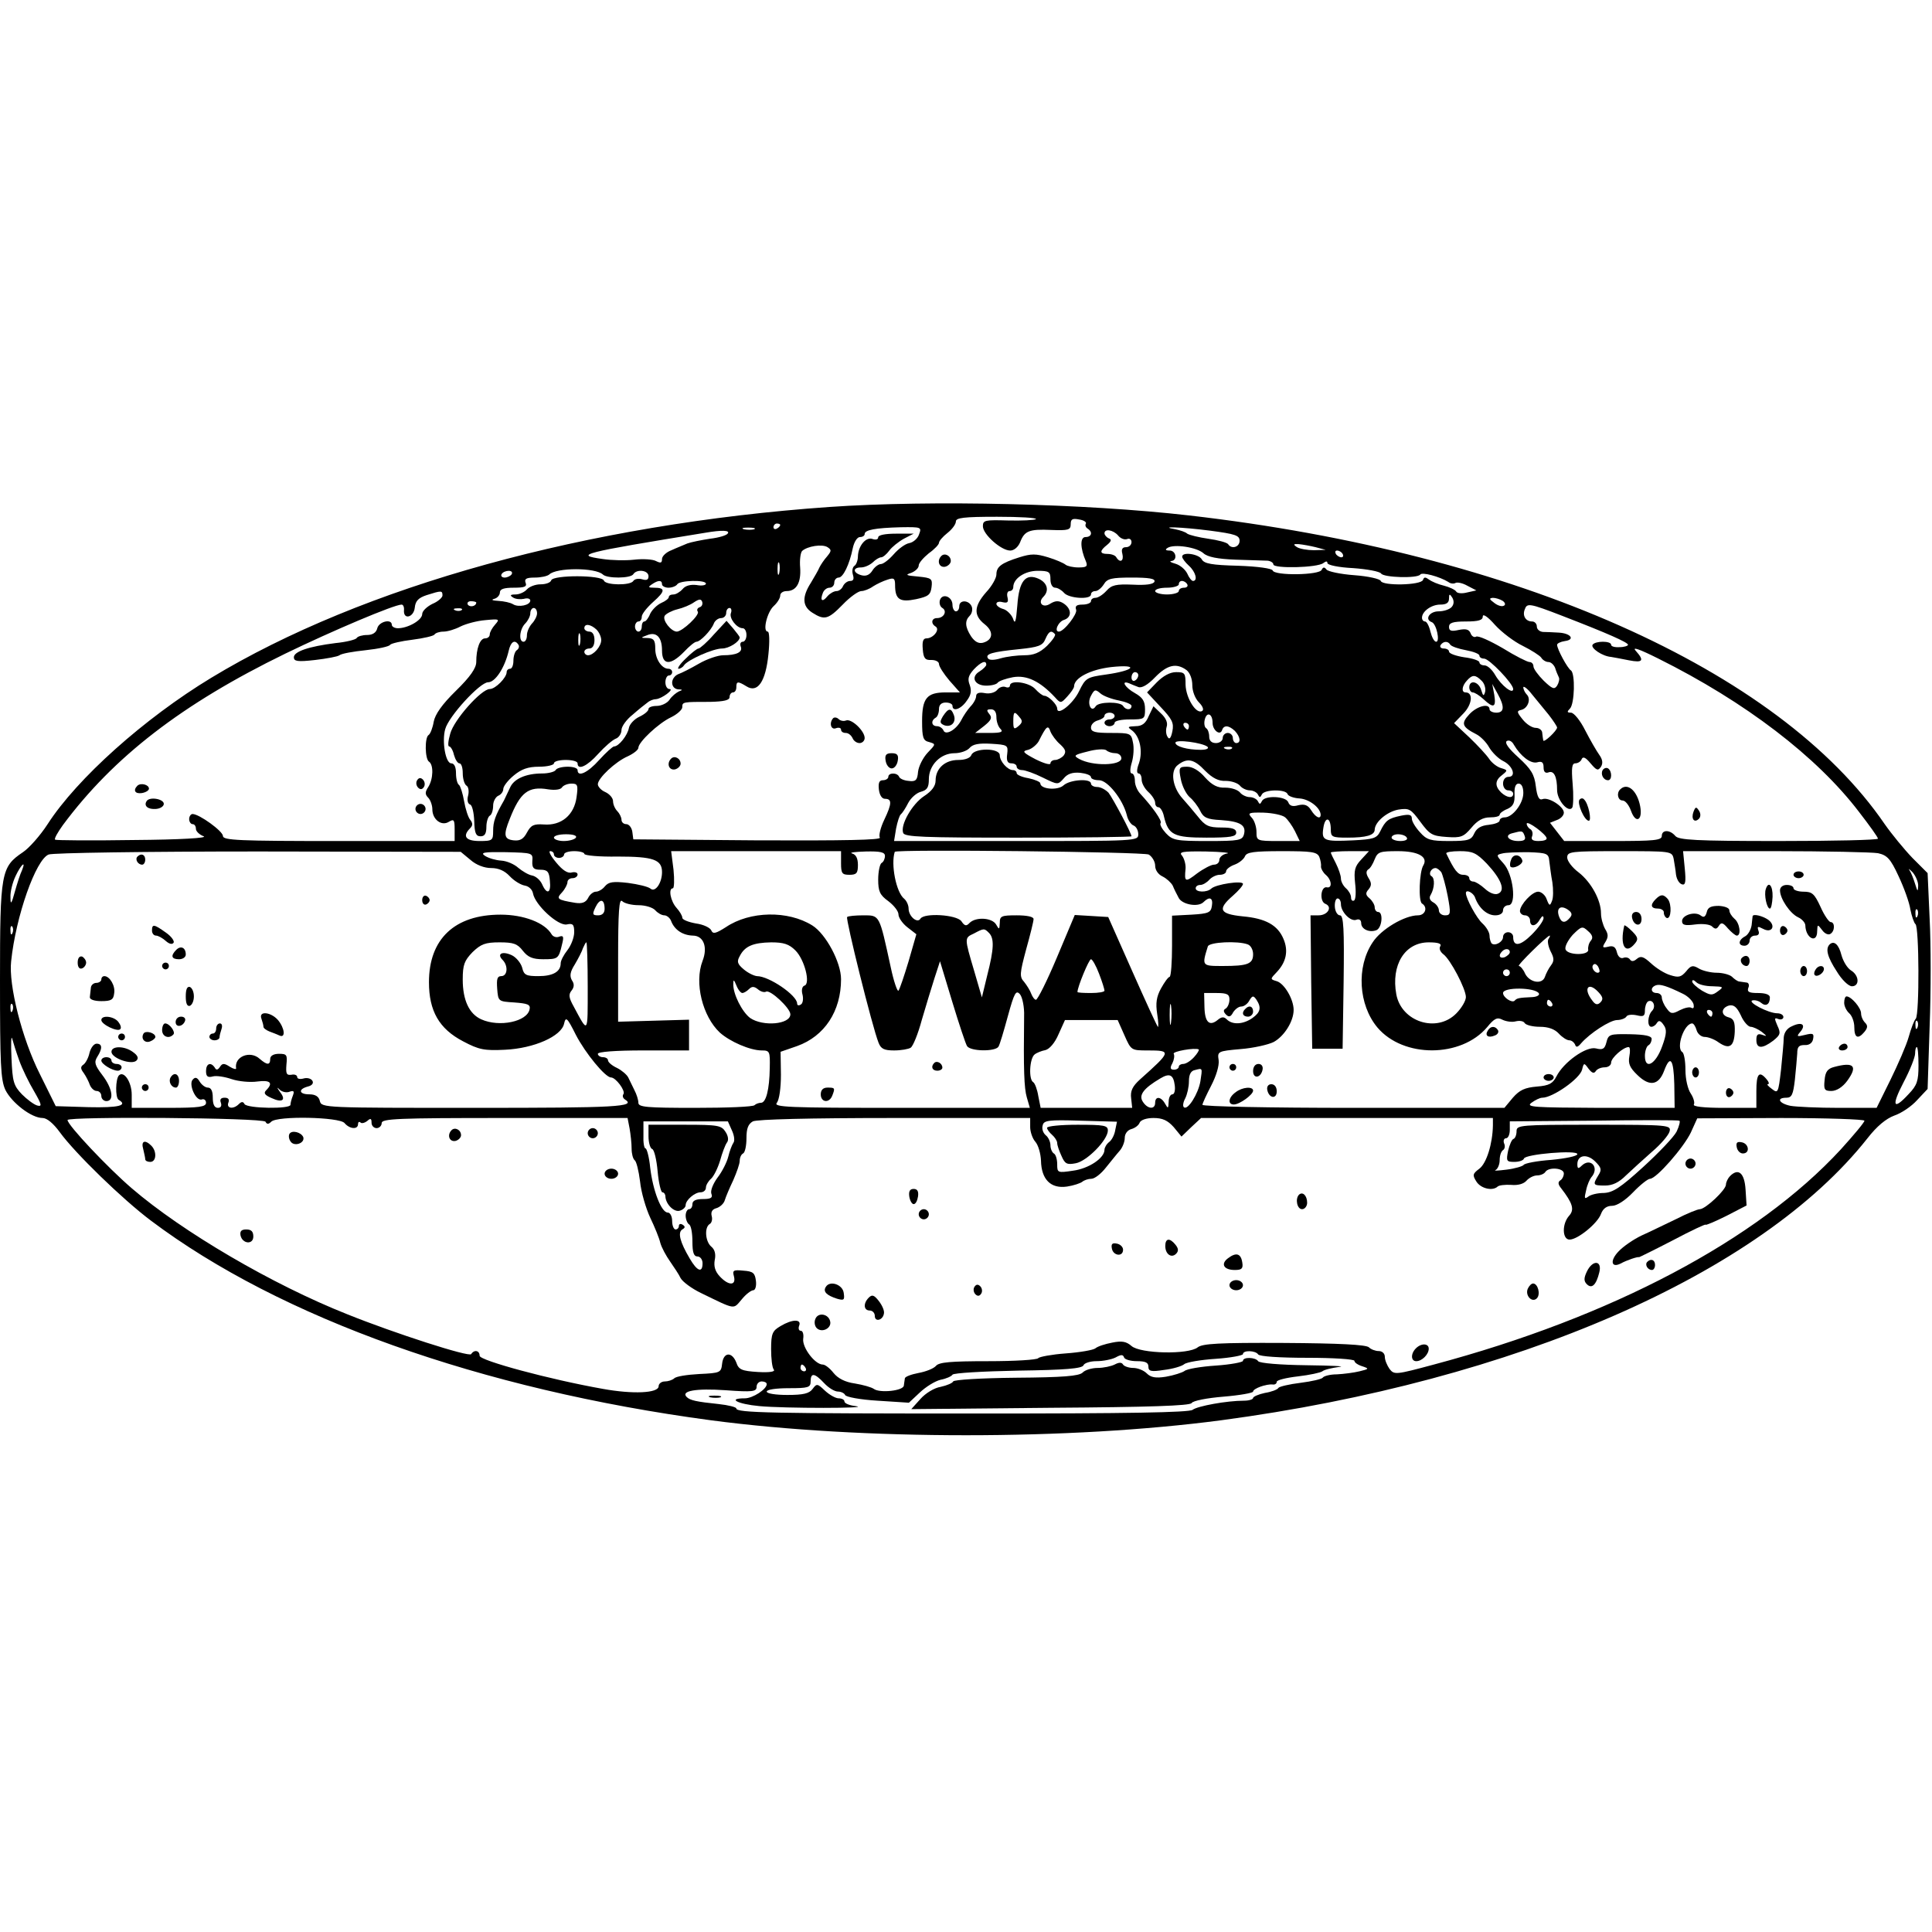 <?xml version="1.0" standalone="no"?>
<!DOCTYPE svg PUBLIC "-//W3C//DTD SVG 20010904//EN"
 "http://www.w3.org/TR/2001/REC-SVG-20010904/DTD/svg10.dtd">
<svg version="1.0" xmlns="http://www.w3.org/2000/svg"
 width="572pt" height="572pt" viewBox="0 0 572 572"
 preserveAspectRatio="xMidYMid meet">
<g transform="translate(0,572) scale(0.1,-0.1)"
fill="#000000" stroke="none">
<path d="M2455 4219 c-714 -50 -1381 -234 -1830 -506 -198 -120 -397 -298
-484 -433 -22 -34 -55 -71 -73 -83 -65 -44 -68 -59 -68 -380 0 -247 2 -294 16
-324 19 -38 77 -83 110 -83 13 0 32 -16 51 -42 45 -62 186 -199 270 -262 383
-288 977 -500 1658 -591 447 -59 1063 -59 1510 0 871 116 1597 433 1914 835
28 36 55 58 79 67 21 7 51 27 68 46 l31 33 6 185 c4 101 4 245 0 319 l-6 135
-45 45 c-24 25 -61 70 -82 100 -314 459 -1091 803 -2060 914 -305 35 -762 46
-1065 25z m612 -36 c-4 -3 -41 -5 -82 -4 -69 2 -75 1 -75 -17 0 -24 54 -72 81
-72 11 0 23 10 29 24 13 34 26 40 92 37 51 -2 58 0 58 17 0 15 5 18 25 14 14
-2 22 -8 20 -12 -3 -5 -1 -11 5 -15 16 -10 12 -25 -6 -25 -17 0 -16 -33 1 -72
6 -15 2 -18 -22 -18 -16 0 -33 4 -38 8 -6 5 -29 15 -52 22 -36 11 -50 11 -85
0 -54 -17 -68 -28 -68 -51 0 -10 -13 -34 -30 -52 -37 -42 -38 -69 -5 -95 28
-22 25 -47 -5 -55 -13 -3 -24 3 -35 19 -18 28 -19 46 -4 61 7 7 9 19 6 27 -8
20 -37 21 -37 1 0 -8 -4 -15 -10 -15 -5 0 -10 9 -10 19 0 24 -29 36 -37 15 -3
-9 0 -20 7 -24 15 -9 5 -30 -16 -30 -16 0 -19 -16 -4 -25 14 -9 -7 -35 -27
-35 -10 0 -13 -9 -11 -32 2 -27 7 -33 26 -32 12 0 22 -5 22 -12 0 -7 14 -29
31 -49 l31 -35 -42 0 c-56 0 -70 -17 -70 -85 0 -49 3 -58 21 -62 20 -6 20 -6
-5 -32 -13 -14 -26 -39 -28 -56 -2 -25 -7 -30 -28 -27 -14 1 -26 7 -28 12 -5
13 -32 13 -32 0 0 -5 -7 -10 -16 -10 -11 0 -14 -8 -12 -27 2 -17 9 -28 18 -28
21 0 21 -14 -2 -62 -11 -23 -17 -47 -13 -53 4 -7 -105 -9 -362 -8 l-368 3 -3
23 c-2 12 -10 22 -18 22 -8 0 -14 6 -14 13 0 7 -6 19 -12 25 -7 7 -13 20 -13
30 0 9 -10 21 -23 27 -12 5 -22 16 -22 23 0 18 52 67 89 83 17 8 31 19 31 25
0 17 60 73 96 90 19 9 34 23 34 30 0 16 1 16 83 16 41 1 57 5 57 14 0 8 5 14
10 14 6 0 10 7 10 15 0 18 4 19 30 3 33 -21 57 14 65 95 4 38 3 67 -2 67 -16
0 -2 58 18 76 10 9 19 23 19 31 0 7 8 13 19 13 29 0 43 25 40 69 -2 23 1 45 6
50 16 14 59 21 75 11 12 -8 12 -11 -1 -27 -9 -10 -19 -25 -23 -33 -3 -8 -15
-28 -25 -45 -27 -42 -26 -70 4 -89 36 -23 47 -20 90 24 21 22 46 40 55 40 8 0
24 6 35 14 11 7 30 16 43 20 18 6 22 4 22 -16 0 -43 14 -52 62 -42 37 8 43 13
46 36 3 25 0 27 -40 31 -36 3 -39 5 -20 11 12 5 22 14 22 22 0 7 14 23 30 36
17 12 30 26 30 31 0 5 11 18 25 29 14 11 25 26 25 34 0 11 23 14 122 14 67 0
118 -3 115 -7z m-757 -17 c0 -3 -4 -8 -10 -11 -5 -3 -10 -1 -10 4 0 6 5 11 10
11 6 0 10 -2 10 -4z m-77 -13 c-7 -2 -21 -2 -30 0 -10 3 -4 5 12 5 17 0 24 -2
18 -5z m488 -15 c-4 -13 -18 -24 -29 -26 -12 -2 -32 -17 -46 -33 -14 -16 -31
-29 -38 -29 -7 0 -19 -9 -25 -19 -8 -13 -19 -18 -33 -14 -25 7 -26 23 -1 23
11 0 26 7 35 15 8 8 19 15 25 15 5 0 16 9 24 20 7 10 27 26 43 35 l29 15 -52
0 c-32 0 -53 -4 -53 -11 0 -6 -7 -8 -16 -5 -20 8 -43 -20 -44 -51 0 -12 -5
-25 -10 -28 -6 -4 -8 -15 -5 -26 4 -13 2 -19 -8 -19 -8 0 -17 -7 -21 -15 -3
-8 -12 -15 -19 -15 -8 0 -20 -7 -27 -15 -15 -19 -23 -14 -14 9 3 9 12 16 20
16 8 0 14 7 14 15 0 8 6 15 13 15 13 0 32 38 42 88 4 18 13 32 21 32 8 0 14 4
14 9 0 12 31 18 107 20 61 1 62 0 54 -21z m861 11 c75 -10 88 -14 88 -30 0
-19 -24 -26 -34 -10 -4 5 -30 12 -59 16 -28 4 -56 11 -62 15 -5 5 -21 10 -35
13 -53 9 16 7 102 -4z m-1427 -8 c-3 -6 -27 -13 -53 -16 -26 -4 -56 -10 -67
-14 -11 -5 -32 -13 -47 -20 -16 -6 -28 -18 -28 -26 0 -12 -4 -13 -18 -6 -9 5
-38 7 -64 4 -26 -3 -68 -2 -94 2 -86 12 -63 18 306 78 47 8 71 7 65 -2z m1155
-6 c7 -9 19 -14 27 -11 7 3 13 -1 13 -9 0 -8 -7 -15 -16 -15 -11 0 -15 -6 -11
-20 5 -21 -7 -28 -18 -10 -3 6 -15 10 -26 10 -24 0 -24 9 -1 27 12 10 14 16 5
19 -7 3 -13 10 -13 15 0 15 26 10 40 -6z m253 -53 c12 -11 42 -17 95 -19 42
-1 85 -3 95 -3 9 -1 17 -6 17 -11 0 -13 131 -10 148 4 8 6 12 6 12 0 0 -6 34
-13 76 -15 42 -3 79 -10 83 -16 7 -12 108 -15 116 -3 5 8 57 -6 83 -22 6 -5
16 -6 21 -3 5 3 21 0 35 -8 l27 -14 -27 -6 c-15 -4 -30 -3 -33 3 -3 5 -20 13
-36 17 -17 4 -36 12 -44 18 -11 8 -15 8 -18 -1 -6 -16 -120 -18 -125 -3 -2 6
-37 14 -78 17 -41 3 -79 11 -83 17 -6 8 -10 7 -14 -1 -6 -16 -140 -18 -145 -2
-2 6 -44 12 -102 14 -78 2 -101 6 -108 19 -9 16 -58 23 -58 8 0 -5 9 -17 20
-27 20 -18 27 -45 12 -45 -4 0 -12 10 -17 22 -6 12 -21 25 -35 29 -14 4 -19 7
-12 8 19 2 14 31 -5 31 -13 0 -14 3 -6 8 19 12 86 2 106 -16z m332 18 l30 -8
-35 -1 c-19 0 -42 4 -50 9 -12 8 -11 10 5 9 11 -1 34 -5 50 -9z m80 -20 c3 -5
2 -10 -4 -10 -5 0 -13 5 -16 10 -3 6 -2 10 4 10 5 0 13 -4 16 -10z m-1668 -57
c-3 -10 -5 -4 -5 12 0 17 2 24 5 18 2 -7 2 -21 0 -30z m-522 -4 c12 -12 82
-12 90 1 10 16 45 12 45 -6 0 -11 -6 -13 -19 -9 -11 3 -22 1 -26 -5 -8 -14
-82 -13 -87 1 -6 17 -150 17 -156 1 -2 -7 -16 -12 -32 -12 -15 0 -33 -7 -40
-15 -7 -8 -22 -15 -34 -15 -16 0 -17 -3 -7 -9 7 -5 22 -6 32 -4 10 3 19 1 19
-5 0 -14 -35 -21 -51 -11 -8 5 -27 9 -44 10 -17 1 -22 3 -12 6 9 2 17 11 17
19 0 10 12 14 41 14 32 0 40 3 35 15 -4 11 2 15 27 15 18 0 37 4 43 9 21 21
137 21 159 0z m-270 1 c-3 -5 -13 -10 -21 -10 -8 0 -12 5 -9 10 3 6 13 10 21
10 8 0 12 -4 9 -10z m1595 -15 c0 -15 6 -25 14 -25 7 0 19 -7 26 -15 14 -17
80 -21 80 -5 0 6 6 10 13 10 7 0 18 9 25 20 10 17 23 20 83 20 50 0 70 -3 67
-12 -3 -8 -25 -11 -64 -9 -50 2 -63 -1 -78 -18 -11 -12 -25 -21 -33 -21 -7 0
-13 -4 -13 -10 0 -5 -11 -10 -25 -10 -17 0 -23 -4 -19 -15 5 -12 -36 -65 -51
-65 -15 0 -2 30 16 35 23 8 22 33 -3 49 -13 8 -23 8 -38 -1 -22 -15 -39 2 -21
20 18 18 12 41 -13 53 -39 18 -59 -5 -64 -78 -4 -50 -7 -58 -13 -39 -5 12 -18
25 -29 28 -11 3 -20 10 -20 15 0 6 8 8 19 5 14 -3 17 0 14 14 -3 11 0 19 6 19
6 0 11 5 11 12 0 25 34 48 72 48 34 0 38 -3 38 -25z m-1150 -15 c0 -5 9 -10
19 -10 11 0 23 5 26 10 7 12 85 14 85 2 0 -5 -13 -7 -28 -4 -18 2 -33 -2 -41
-12 -8 -9 -20 -16 -27 -16 -8 0 -14 -3 -14 -8 0 -4 -10 -12 -22 -17 -13 -6
-27 -20 -33 -32 -5 -13 -13 -23 -17 -23 -5 0 -8 -7 -8 -15 0 -8 -4 -15 -10
-15 -5 0 -10 7 -10 15 0 8 5 15 10 15 6 0 10 6 10 14 0 8 15 27 34 44 36 32
37 42 2 42 -17 0 -18 2 -6 10 19 13 30 13 30 0z m1555 0 c3 -5 -1 -10 -9 -10
-9 0 -16 -4 -16 -10 0 -5 -16 -10 -35 -10 -19 0 -35 5 -35 10 0 6 16 10 35 10
19 0 35 5 35 10 0 6 4 10 9 10 6 0 13 -4 16 -10z m-2205 -33 c0 -6 -13 -18
-30 -25 -16 -8 -30 -21 -30 -30 0 -18 -42 -42 -72 -42 -10 0 -18 5 -18 10 0
19 -38 10 -43 -10 -3 -13 -14 -20 -30 -20 -14 0 -28 -4 -31 -9 -3 -5 -32 -12
-63 -15 -79 -10 -123 -25 -123 -42 0 -12 11 -14 63 -8 34 4 67 10 72 14 6 5
40 11 78 15 37 4 70 11 72 16 3 4 33 11 66 15 32 4 62 11 65 15 3 5 15 9 27 9
12 0 35 7 50 15 16 8 49 17 74 19 42 4 43 3 29 -13 -9 -10 -16 -23 -16 -29 0
-7 -6 -12 -14 -12 -15 0 -26 -30 -26 -70 0 -18 -18 -44 -60 -85 -41 -40 -62
-70 -66 -92 -3 -18 -10 -36 -15 -39 -12 -7 -11 -71 1 -79 14 -9 13 -51 -2 -75
-10 -15 -10 -22 0 -32 6 -6 12 -22 12 -34 0 -30 27 -51 49 -37 15 9 17 6 17
-23 l0 -34 -343 0 c-297 0 -343 2 -343 15 0 14 -70 65 -90 65 -5 0 -10 -7 -10
-15 0 -8 5 -15 10 -15 6 0 10 -6 10 -14 0 -7 10 -17 23 -22 13 -5 -69 -10
-207 -11 -126 -2 -231 -1 -233 1 -3 3 8 22 23 43 150 202 353 359 659 508 138
67 322 145 344 145 5 0 8 -8 7 -17 -2 -29 29 -21 32 8 2 20 11 29 35 37 44 14
47 14 47 -1z m2988 -34 c-6 -7 -23 -13 -39 -13 -27 0 -42 -24 -20 -32 14 -5
25 -58 13 -58 -6 0 -13 14 -17 30 -4 17 -11 30 -16 30 -5 0 -9 5 -9 11 0 19
28 39 54 39 18 0 26 5 26 18 0 14 2 15 10 2 5 -9 5 -19 -2 -27z m-2227 -1 c-6
-2 -9 -8 -5 -13 6 -10 -45 -58 -62 -59 -17 0 -44 34 -36 47 4 6 21 15 37 19
17 4 39 13 50 21 15 10 21 10 24 1 2 -7 -1 -14 -8 -16z m2378 19 c7 -5 9 -11
4 -14 -6 -4 -19 0 -29 8 -15 11 -16 14 -4 15 8 0 21 -4 29 -9z m-3039 -5 c0
-11 -19 -15 -25 -6 -3 5 1 10 9 10 9 0 16 -2 16 -4z m3217 -40 c132 -51 193
-78 193 -85 0 -3 -11 -7 -25 -7 -14 -1 -25 2 -25 7 0 12 -47 12 -55 0 -6 -10
29 -34 55 -36 8 -1 32 -6 53 -10 41 -8 46 -1 20 28 -12 13 9 6 67 -23 257
-128 469 -290 594 -454 31 -40 56 -75 56 -79 0 -4 -132 -7 -294 -7 -247 0
-296 3 -306 15 -16 19 -40 19 -40 0 0 -13 -23 -15 -144 -15 l-145 0 -21 27
-21 27 20 8 c12 4 21 14 21 22 0 18 -45 47 -63 40 -10 -4 -16 6 -20 38 -4 35
-14 51 -51 85 -30 27 -42 44 -35 49 7 4 16 -1 21 -11 20 -34 50 -57 69 -52 14
4 19 0 19 -15 0 -13 5 -18 14 -15 17 7 26 -13 26 -52 0 -31 34 -69 45 -52 3 6
4 38 1 71 -4 47 -2 60 8 60 8 0 17 6 19 13 4 8 12 4 26 -13 18 -21 22 -23 31
-10 6 10 5 21 -5 35 -8 11 -27 44 -42 73 -14 28 -33 52 -42 52 -12 0 -12 3 -3
12 14 14 16 104 3 113 -10 6 -41 63 -41 76 0 4 10 9 23 11 31 4 18 23 -18 25
-16 1 -38 2 -47 2 -10 1 -18 8 -18 16 0 8 -6 15 -14 15 -19 0 -29 17 -22 35 7
20 12 20 113 -19z m-3260 18 c-3 -3 -12 -4 -19 -1 -8 3 -5 6 6 6 11 1 17 -2
13 -5z m223 -10 c0 -8 -7 -22 -15 -30 -8 -9 -15 -24 -15 -35 0 -10 -4 -19 -10
-19 -15 0 -12 37 5 54 8 8 15 22 15 30 0 9 5 16 10 16 6 0 10 -7 10 -16z m574
1 c-6 -15 17 -45 35 -45 6 0 11 -9 11 -20 0 -11 -5 -20 -11 -20 -6 0 -9 -6 -6
-14 7 -17 -13 -26 -52 -26 -15 0 -48 -11 -72 -25 -24 -14 -52 -28 -61 -31 -10
-4 -18 -15 -18 -25 0 -11 7 -19 18 -20 13 0 14 -2 2 -6 -8 -4 -21 -14 -28 -25
-7 -10 -24 -18 -38 -18 -13 0 -24 -4 -24 -9 0 -6 -12 -16 -27 -23 -15 -7 -29
-22 -31 -33 -4 -22 -30 -55 -44 -55 -4 0 -24 -18 -44 -40 -34 -38 -64 -52 -64
-30 0 6 -13 10 -29 10 -17 0 -33 -4 -36 -10 -3 -5 -21 -10 -40 -10 -48 0 -84
-16 -95 -42 -6 -13 -14 -30 -18 -38 -26 -45 -32 -63 -32 -90 0 -28 -2 -30 -40
-30 -41 0 -52 14 -28 38 8 8 8 15 0 25 -6 7 -14 32 -18 55 -4 23 -11 45 -15
48 -5 3 -9 18 -9 35 0 18 -5 29 -14 29 -17 0 -28 65 -18 101 10 38 103 139
127 139 21 0 49 42 61 93 6 27 18 35 29 18 3 -5 1 -12 -5 -16 -5 -3 -10 -17
-10 -31 0 -13 -4 -24 -10 -24 -5 0 -10 -4 -10 -10 0 -16 -33 -50 -50 -50 -25
0 -106 -91 -117 -132 -6 -21 -8 -38 -3 -38 4 0 11 -11 14 -25 4 -14 11 -25 16
-25 6 0 10 -13 10 -29 0 -17 5 -33 11 -37 6 -3 8 -17 5 -29 -4 -14 -1 -25 6
-27 6 -2 11 -24 12 -49 1 -36 5 -45 19 -45 12 0 17 8 17 28 0 15 5 30 10 33 6
3 10 17 10 30 0 12 7 25 15 29 8 3 15 12 15 20 0 8 14 26 31 40 23 19 42 26
75 26 24 0 44 5 44 10 0 6 16 10 35 10 19 0 35 -4 35 -10 0 -22 29 -8 61 28
19 21 42 41 52 45 9 3 17 15 17 26 0 10 15 31 33 45 17 15 37 31 44 36 7 6 18
10 25 10 17 1 56 30 40 30 -7 0 -12 9 -12 20 0 11 5 20 10 20 6 0 10 5 10 10
0 6 -5 10 -11 10 -20 0 -39 29 -39 59 0 25 -4 31 -22 32 -22 0 -22 1 -3 8 28
12 45 -5 45 -45 0 -44 25 -45 65 -4 16 17 32 30 37 30 11 0 43 33 51 53 3 9
13 17 22 17 8 0 15 7 15 15 0 8 4 15 10 15 5 0 7 -7 4 -15z m2344 -97 c26 -13
51 -29 55 -35 4 -7 14 -13 21 -13 8 0 16 -8 20 -17 3 -10 8 -22 11 -28 3 -5 0
-17 -5 -25 -8 -12 -14 -10 -40 15 -16 16 -30 35 -30 42 0 7 -5 13 -12 13 -6 0
-42 18 -79 41 -38 22 -73 38 -79 34 -5 -3 -13 1 -16 10 -5 12 -14 14 -35 10
-22 -5 -29 -3 -29 9 0 12 11 16 50 16 38 0 50 4 50 15 0 9 15 -1 36 -25 20
-22 57 -50 82 -62z m-2742 48 c8 -8 14 -22 14 -31 0 -19 -23 -45 -39 -45 -6 0
-11 5 -11 10 0 6 7 10 15 10 9 0 15 9 15 25 0 16 -6 25 -15 25 -8 0 -15 5 -15
10 0 15 19 12 36 -4z m-49 -43 c-3 -10 -5 -4 -5 12 0 17 2 24 5 18 2 -7 2 -21
0 -30z m1406 30 c4 -3 -7 -19 -23 -35 -22 -21 -40 -28 -67 -28 -21 0 -53 -4
-70 -9 -20 -6 -35 -6 -38 0 -9 13 13 19 92 27 57 6 70 10 78 30 10 23 17 27
28 15z m1171 -32 c4 -5 24 -12 46 -16 22 -4 40 -11 40 -16 0 -5 6 -9 14 -9 15
0 86 -74 86 -90 0 -17 -35 10 -53 41 -9 16 -23 29 -32 29 -8 0 -15 4 -15 9 0
5 -20 12 -45 15 -25 4 -45 11 -45 17 0 5 -7 9 -16 9 -8 0 -12 5 -9 10 8 12 22
13 29 1z m-1374 -59 c0 -4 -9 -13 -20 -20 -27 -16 -15 -42 20 -42 16 0 31 4
34 9 4 5 24 12 45 16 41 7 80 -12 124 -59 17 -19 18 -19 37 2 11 12 20 25 20
30 0 25 49 50 110 57 84 9 70 -10 -15 -22 -57 -8 -61 -10 -80 -49 -18 -38 -65
-75 -65 -52 0 12 -26 38 -38 38 -5 0 -17 9 -27 20 -18 20 -75 28 -75 10 0 -5
-6 -7 -13 -4 -8 3 -19 -1 -25 -9 -7 -8 -23 -12 -37 -9 -16 3 -25 0 -25 -9 0
-7 -7 -21 -17 -31 -9 -10 -21 -28 -27 -40 -15 -29 -47 -47 -53 -30 -3 6 -11
12 -19 12 -16 0 -19 16 -4 25 6 3 10 15 10 26 0 12 7 19 20 19 11 0 20 -4 20
-10 0 -18 25 -10 42 15 13 17 15 30 9 47 -7 18 -4 28 12 46 21 22 37 29 37 14z
m593 -16 c10 -8 17 -26 17 -45 0 -17 8 -39 20 -51 11 -11 15 -22 9 -25 -17
-11 -48 38 -49 78 0 34 -2 37 -28 37 -18 0 -38 -11 -57 -30 l-29 -30 40 -43
c34 -36 40 -47 35 -72 -4 -20 -9 -26 -14 -17 -5 7 -6 20 -3 30 4 12 -2 26 -17
40 l-22 21 -14 -29 c-9 -22 -20 -30 -39 -30 -24 -1 -25 -2 -10 -13 23 -18 32
-61 20 -97 -7 -18 -7 -30 -1 -30 5 0 9 -8 9 -18 0 -11 9 -27 20 -37 11 -10 20
-24 20 -32 0 -7 4 -13 10 -13 5 0 13 -12 16 -27 13 -55 29 -63 126 -63 72 0
88 3 88 15 0 11 -12 15 -44 15 -38 0 -48 5 -70 33 -14 17 -34 41 -45 53 -30
33 -37 82 -14 99 28 22 48 18 81 -17 22 -22 40 -31 61 -30 16 0 35 -6 42 -14
6 -8 20 -14 29 -14 10 0 21 -6 24 -12 5 -10 7 -10 12 0 7 15 71 16 76 1 2 -6
18 -12 36 -13 28 -2 61 -27 62 -48 0 -15 -15 -8 -28 13 -10 16 -20 19 -38 15
-17 -5 -26 -2 -30 9 -7 18 -70 21 -78 3 -5 -10 -7 -10 -12 0 -3 6 -14 12 -24
12 -9 0 -23 6 -29 14 -7 8 -26 14 -43 14 -23 -1 -39 7 -60 30 -17 20 -37 32
-53 32 -24 0 -26 -2 -19 -37 4 -21 16 -44 26 -53 10 -8 24 -26 31 -40 10 -21
21 -26 62 -28 57 -4 75 -15 68 -42 -5 -18 -14 -20 -107 -20 -94 0 -104 2 -124
23 -12 13 -19 26 -16 30 6 6 -24 48 -61 88 -8 9 -15 25 -15 37 0 12 -4 22 -9
22 -6 0 -6 13 0 33 5 17 7 44 3 60 -5 26 -8 27 -65 27 -47 0 -59 3 -59 16 0 9
9 18 20 21 11 3 20 9 20 14 0 5 7 9 15 9 8 0 15 -4 15 -10 0 -5 -7 -10 -15
-10 -8 0 -15 -4 -15 -10 0 -5 7 -10 15 -10 8 0 15 5 15 10 0 6 20 10 45 10 43
0 45 1 45 30 0 24 -7 35 -30 48 -29 16 -43 39 -17 29 6 -3 19 -8 27 -11 10 -4
28 6 50 29 36 37 63 43 93 21z m-143 -15 c0 -6 -4 -13 -10 -16 -5 -3 -10 1
-10 9 0 9 5 16 10 16 6 0 10 -4 10 -9z m1016 -16 c9 -8 13 -23 11 -33 -4 -14
-6 -14 -12 6 -8 25 -35 30 -35 7 0 -8 5 -15 10 -15 6 0 20 -9 32 -20 30 -28
38 -25 32 13 l-6 32 16 -29 c21 -38 20 -56 -4 -56 -11 0 -20 5 -20 10 0 19
-37 10 -60 -15 -25 -27 -22 -37 21 -59 12 -6 30 -24 38 -39 9 -15 27 -33 41
-40 29 -14 40 -47 16 -47 -9 0 -16 -8 -16 -20 0 -11 7 -20 15 -20 8 0 15 -4
15 -10 0 -15 -19 -12 -36 4 -19 19 -18 36 4 52 16 13 16 14 -4 20 -11 3 -27
15 -35 27 -8 12 -34 40 -59 64 l-45 42 28 29 c26 27 29 62 6 62 -13 0 -11 19
4 35 16 18 25 18 43 0z m199 -101 c14 -18 25 -35 25 -38 0 -9 -40 -47 -41 -38
-1 4 -2 14 -3 22 0 8 -9 15 -19 15 -11 0 -28 11 -39 25 -17 21 -18 25 -5 28
20 4 31 32 17 46 -5 5 -10 15 -10 21 0 5 12 -3 25 -20 13 -16 36 -44 50 -61z
m-1272 42 c20 -4 37 -11 37 -16 0 -13 -17 -13 -25 0 -8 13 -72 13 -81 -1 -13
-21 -27 8 -14 31 10 19 13 20 28 7 9 -8 34 -17 55 -21z m-363 -49 c0 -13 5
-28 12 -35 9 -9 2 -12 -31 -12 l-44 0 27 21 c21 17 24 24 15 35 -9 11 -8 14 5
14 10 0 16 -8 16 -23z m69 -1 c9 -10 8 -16 -4 -26 -13 -11 -15 -8 -15 14 0 30
3 32 19 12z m571 -16 c0 -22 22 -39 28 -22 5 16 20 15 38 -2 16 -17 19 -36 4
-36 -5 0 -10 7 -10 15 0 8 -7 15 -15 15 -8 0 -15 -7 -15 -15 0 -8 -9 -15 -20
-15 -13 0 -20 7 -20 19 0 11 -4 22 -9 25 -5 3 -7 15 -4 26 6 24 23 17 23 -10z
m-70 -10 c0 -5 -2 -10 -4 -10 -3 0 -8 5 -11 10 -3 6 -1 10 4 10 6 0 11 -4 11
-10z m-381 -54 c16 -15 18 -22 10 -33 -6 -7 -18 -13 -25 -13 -8 0 -14 -5 -14
-10 0 -6 -20 0 -44 12 -38 20 -41 24 -22 28 11 3 25 15 31 25 23 46 28 50 35
29 4 -10 17 -28 29 -38z m436 -7 c5 -5 -3 -9 -20 -9 -40 0 -75 10 -75 21 0 11
81 0 95 -12z m-593 -21 c-3 -20 1 -28 12 -28 9 0 16 -4 16 -10 0 -5 7 -10 16
-10 9 0 37 -10 61 -22 45 -22 45 -22 62 -3 11 14 26 19 49 17 17 -2 32 -7 32
-13 0 -5 11 -9 24 -9 25 0 70 -56 82 -103 3 -14 12 -28 20 -31 8 -3 14 -15 14
-26 0 -20 -5 -20 -361 -20 l-362 0 6 37 c4 20 10 39 14 42 4 3 14 18 22 34 8
15 25 30 38 33 18 5 23 13 23 37 0 42 35 77 76 77 17 0 37 7 44 15 10 12 28
15 64 13 49 -3 51 -4 48 -30z m320 2 c10 0 18 -7 18 -15 0 -22 -85 -24 -125
-2 -18 10 -15 12 25 22 25 7 49 8 55 4 5 -5 17 -9 27 -9z m345 14 c-3 -3 -12
-4 -19 -1 -8 3 -5 6 6 6 11 1 17 -2 13 -5z m-1940 -144 c-7 -53 -45 -85 -97
-81 -30 2 -38 -2 -50 -24 -10 -19 -20 -25 -39 -23 -29 3 -31 16 -12 63 31 79
55 98 114 88 20 -3 37 -1 41 6 4 6 17 11 28 11 18 0 20 -4 15 -40z m2803 12
c0 -31 -32 -72 -55 -72 -8 0 -15 -4 -15 -9 0 -6 -15 -11 -32 -13 -23 -2 -36
-10 -43 -25 -9 -20 -17 -23 -74 -23 -55 0 -67 3 -87 26 -13 14 -24 32 -24 40
0 12 -7 14 -32 9 -38 -8 -46 -14 -62 -47 -10 -20 -20 -23 -80 -26 -87 -4 -94
-1 -88 37 5 35 22 32 22 -5 0 -22 4 -24 49 -24 56 0 81 7 81 24 1 23 37 53 70
59 32 5 37 2 65 -36 28 -38 35 -42 78 -45 42 -3 50 0 73 27 18 22 35 31 55 31
16 0 29 3 29 8 0 4 10 12 23 17 17 8 22 18 21 43 -1 21 3 32 12 32 9 0 14 -11
14 -28z m-705 -72 c8 -7 21 -25 29 -41 l14 -29 -64 0 c-63 0 -64 1 -64 27 0
14 -6 34 -14 42 -13 14 -10 16 35 15 27 -1 56 -7 64 -14z m774 -62 c1 -5 -10
-8 -24 -8 -17 0 -23 4 -19 14 3 8 1 17 -5 21 -6 3 -11 11 -11 16 0 12 59 -32
59 -43z m-65 7 c4 -11 -1 -15 -19 -15 -29 0 -42 17 -18 23 30 8 31 8 37 -8z
m-2809 -5 c-3 -5 -19 -10 -36 -10 -16 0 -29 5 -29 10 0 6 16 10 36 10 21 0 33
-4 29 -10z m2460 0 c4 -6 -5 -10 -19 -10 -14 0 -26 5 -26 10 0 6 9 10 19 10
11 0 23 -4 26 -10z m-2772 -66 c17 -15 41 -24 61 -24 22 0 40 -8 55 -24 13
-14 33 -26 45 -28 12 -2 22 -12 24 -23 6 -34 74 -97 100 -92 18 4 22 0 22 -23
0 -15 -9 -39 -20 -53 -11 -14 -20 -31 -20 -39 0 -25 -23 -38 -66 -38 -36 0
-43 3 -48 25 -4 14 -18 31 -31 37 -28 13 -45 4 -27 -14 17 -17 15 -48 -4 -48
-12 0 -14 -9 -12 -37 3 -38 3 -38 51 -41 39 -3 48 -6 45 -20 -7 -37 -90 -54
-143 -30 -36 16 -55 57 -55 118 0 44 5 56 29 81 25 24 38 29 80 29 41 0 53 -4
69 -25 15 -19 29 -25 60 -25 44 0 46 1 56 44 6 23 4 27 -8 23 -9 -4 -19 0 -23
7 -20 34 -82 58 -151 58 -136 0 -212 -72 -212 -200 0 -85 30 -138 101 -175 47
-25 63 -28 124 -25 86 4 167 40 175 77 5 22 9 19 35 -33 28 -54 87 -126 104
-126 14 0 43 -39 37 -49 -4 -5 -2 -12 4 -16 35 -22 -23 -25 -444 -25 -445 0
-454 0 -459 20 -3 14 -14 20 -31 20 -31 0 -34 15 -5 23 13 3 18 10 14 17 -4 7
-16 10 -26 7 -11 -3 -19 -1 -19 4 0 6 -8 9 -17 7 -15 -2 -17 3 -15 30 3 29 1
32 -22 32 -16 0 -26 -6 -26 -15 0 -19 -9 -19 -31 0 -28 26 -76 7 -70 -28 1 -4
-8 -2 -19 5 -17 11 -22 10 -29 -1 -6 -9 -11 -10 -15 -2 -12 18 -26 12 -26 -10
0 -16 5 -20 20 -16 10 3 36 -1 56 -8 21 -7 55 -10 76 -7 38 5 48 -4 26 -26 -8
-8 -5 -14 16 -23 32 -15 44 -6 25 18 -10 14 -10 16 0 6 7 -6 20 -9 29 -5 12 4
14 1 9 -12 -4 -10 -7 -22 -7 -27 0 -13 -127 -11 -136 2 -4 8 -9 8 -17 0 -16
-16 -37 -13 -31 4 4 10 0 15 -11 15 -11 0 -15 -5 -11 -15 3 -9 0 -15 -9 -15
-10 0 -15 10 -15 30 0 20 -5 30 -15 30 -7 0 -18 8 -24 18 -7 12 -13 14 -20 6
-14 -13 9 -66 27 -59 6 2 12 -2 12 -10 0 -12 -20 -15 -110 -15 l-110 0 0 39
c0 37 -23 72 -38 57 -10 -11 -11 -65 -1 -72 29 -17 0 -24 -88 -22 l-98 3 -47
95 c-53 105 -93 264 -85 334 14 134 73 301 111 316 11 5 291 9 621 9 l599 -1
29 -24z m183 -4 c-1 -20 4 -25 24 -25 21 0 26 -6 28 -33 4 -37 -9 -42 -23 -10
-6 13 -19 24 -30 26 -11 2 -29 13 -41 23 -11 10 -33 20 -50 21 -16 1 -37 7
-48 14 -15 10 -4 12 62 11 79 -2 80 -2 78 -27z m64 20 c0 -5 7 -10 15 -10 8 0
15 5 15 10 0 6 14 10 30 10 17 0 30 -4 30 -8 0 -5 45 -9 99 -8 105 0 131 -9
131 -46 0 -32 -20 -61 -34 -49 -7 6 -37 13 -67 17 -44 5 -57 3 -68 -10 -7 -9
-19 -16 -27 -16 -7 0 -18 -8 -23 -19 -7 -13 -18 -17 -38 -14 -54 9 -57 12 -39
31 9 10 16 24 16 30 0 7 7 12 15 12 8 0 15 5 15 11 0 6 -8 8 -17 6 -12 -4 -28
7 -46 29 -16 19 -24 34 -18 34 6 0 11 -4 11 -10z m850 -25 c0 -31 3 -35 25
-35 21 0 25 5 25 29 0 20 -6 31 -17 34 -10 3 8 5 40 6 43 1 57 -2 57 -13 0 -8
-4 -18 -10 -21 -5 -3 -10 -25 -10 -49 0 -35 5 -46 30 -64 17 -13 30 -30 30
-39 0 -10 12 -27 26 -38 l27 -21 -23 -80 c-13 -43 -26 -82 -30 -87 -3 -4 -14
27 -23 70 -34 156 -32 153 -81 153 -23 0 -45 -2 -48 -5 -5 -5 74 -324 93 -372
7 -18 16 -23 46 -23 21 0 43 4 49 8 7 4 22 41 33 82 12 41 29 97 38 125 l16
49 36 -119 c20 -66 40 -126 44 -132 10 -16 83 -17 93 -2 4 6 16 47 28 91 19
69 24 78 36 64 7 -9 13 -38 12 -64 -2 -159 0 -214 8 -241 l9 -31 -381 0 c-337
0 -379 2 -368 15 7 9 12 43 12 83 l-1 68 49 17 c81 29 130 103 130 198 0 50
-45 134 -85 159 -72 45 -185 43 -256 -5 -30 -19 -38 -21 -43 -10 -3 8 -23 18
-46 21 -22 4 -40 11 -40 17 0 6 -8 19 -17 29 -18 20 -25 58 -11 58 4 0 5 25 2
55 l-7 55 252 0 251 0 0 -35z m911 25 c10 -6 19 -21 19 -33 0 -13 9 -26 22
-32 12 -6 25 -18 30 -27 4 -10 12 -26 17 -35 9 -21 58 -30 74 -14 18 18 29 13
25 -11 -3 -20 -10 -23 -60 -26 l-58 -3 0 -89 c0 -48 -3 -90 -7 -92 -5 -1 -16
-17 -26 -35 -13 -24 -16 -43 -11 -75 4 -24 4 -41 2 -38 -3 3 -37 77 -76 165
l-71 160 -49 3 -50 3 -53 -126 c-29 -69 -57 -125 -62 -125 -4 0 -10 8 -14 18
-3 9 -13 25 -21 35 -14 15 -13 25 6 96 12 43 22 83 22 90 0 7 -20 11 -50 11
-45 0 -50 -2 -50 -22 -1 -21 -2 -21 -11 -5 -12 20 -59 23 -78 5 -10 -11 -15
-10 -25 5 -15 19 -110 25 -121 7 -9 -15 -35 7 -35 30 0 10 -6 23 -13 29 -24
19 -40 102 -28 139 3 8 735 0 752 -8z m232 3 c-13 -2 -23 -11 -23 -19 0 -8 -7
-14 -16 -14 -8 0 -31 -12 -50 -26 -35 -27 -38 -26 -34 14 1 13 -4 30 -10 38
-11 12 -1 14 71 13 46 -1 74 -4 62 -6z m273 -10 c4 -10 6 -23 5 -29 0 -6 6
-17 14 -24 18 -15 20 -41 3 -37 -18 3 -22 -42 -4 -49 22 -9 7 -34 -20 -34
l-24 0 2 -197 3 -198 45 0 45 0 3 198 c2 157 0 197 -11 197 -7 0 -14 11 -15
25 -1 14 3 25 8 25 6 0 10 -8 10 -17 0 -23 29 -53 46 -46 8 3 14 -1 14 -10 0
-18 24 -29 45 -21 17 7 21 54 5 54 -5 0 -10 6 -10 14 0 7 -7 19 -15 26 -12 10
-13 16 -3 27 9 11 9 19 0 33 -8 13 -8 21 -1 26 6 3 14 17 19 30 9 22 15 24 69
24 60 0 90 -17 75 -42 -12 -19 -15 -106 -4 -113 18 -11 10 -35 -12 -35 -39 0
-109 -41 -134 -80 -49 -73 -42 -185 14 -252 77 -91 248 -90 325 1 21 26 30 30
45 22 10 -5 28 -8 39 -5 12 3 24 1 27 -5 4 -6 24 -11 45 -11 25 0 44 -7 56
-20 10 -11 24 -20 31 -20 7 0 14 -6 17 -12 3 -10 8 -9 18 3 26 30 86 69 107
69 11 0 24 5 27 10 3 6 17 7 31 4 20 -5 24 -2 24 14 0 12 4 23 9 27 15 8 25
-15 12 -28 -13 -13 -15 -47 -2 -47 6 0 13 5 17 12 5 8 11 6 19 -6 10 -13 10
-26 -4 -64 -19 -53 -51 -71 -51 -28 0 14 5 28 10 31 6 3 10 12 10 19 0 9 -19
13 -64 14 -60 1 -64 0 -70 -24 -5 -20 -11 -23 -31 -18 -29 7 -96 -41 -117 -83
-11 -21 -21 -27 -58 -30 -35 -3 -51 -10 -71 -33 l-25 -30 -447 0 c-246 0 -447
4 -447 9 0 4 12 30 26 57 15 29 24 59 22 75 -4 26 -3 27 65 33 38 3 82 13 98
21 31 17 59 61 59 95 0 31 -27 78 -50 85 -20 6 -20 6 1 28 27 29 34 62 19 97
-17 41 -53 61 -121 67 -69 7 -75 21 -29 61 17 15 30 30 30 35 0 11 -81 -1 -94
-14 -13 -12 -46 -11 -46 1 0 6 6 10 14 10 7 0 19 7 26 15 7 8 21 15 31 15 11
0 19 5 19 10 0 6 11 15 25 20 14 5 28 17 31 25 5 12 26 15 109 15 88 0 104 -2
111 -17z m124 -8 c-19 -20 -22 -32 -18 -70 3 -25 2 -48 -3 -51 -5 -3 -9 1 -9
9 0 8 -7 20 -15 27 -8 7 -15 20 -15 29 0 9 -7 29 -15 45 -8 15 -15 30 -15 32
0 2 26 4 57 4 l56 0 -23 -25z m372 -12 c43 -46 56 -80 33 -89 -9 -4 -25 2 -39
15 -12 11 -28 21 -34 21 -7 0 -12 5 -12 10 0 6 -8 10 -18 10 -16 0 -26 13 -50
63 -2 4 16 7 40 7 38 0 49 -5 80 -37z m185 7 c2 -14 5 -42 9 -62 3 -21 3 -46
-1 -55 -6 -16 -8 -16 -16 5 -4 12 -16 22 -25 22 -18 0 -53 -38 -54 -57 0 -7 7
-13 15 -13 8 0 15 -7 15 -15 0 -20 17 -19 29 3 7 11 10 12 11 4 0 -8 -16 -30
-35 -49 -34 -34 -55 -37 -55 -7 0 8 -7 14 -15 14 -8 0 -15 -6 -15 -14 0 -15
-24 -28 -34 -19 -3 4 -6 14 -6 23 0 9 -9 25 -21 36 -17 15 -49 74 -49 90 0 12
22 1 27 -13 11 -31 35 -53 60 -53 14 0 23 6 23 15 0 8 7 15 16 15 25 0 14 93
-15 124 -21 23 -22 25 -4 29 10 3 45 4 78 4 56 -2 60 -4 62 -27z m368 8 c2
-13 6 -34 7 -47 2 -14 9 -26 17 -29 11 -4 13 6 9 47 l-5 51 272 0 c150 0 287
-3 305 -6 27 -6 37 -16 61 -68 16 -34 32 -78 35 -99 4 -20 11 -40 15 -43 11
-7 12 -267 1 -280 -5 -5 -14 -29 -21 -54 -7 -25 -32 -82 -54 -127 l-41 -83
-112 0 c-61 0 -126 3 -143 6 -34 7 -43 24 -12 24 16 0 20 10 25 53 3 28 6 64
7 78 0 20 5 25 22 25 13 -1 23 6 25 18 3 16 0 18 -24 12 -24 -6 -26 -5 -14 9
18 21 5 31 -24 17 -15 -6 -24 -19 -25 -34 0 -13 -4 -55 -8 -95 -8 -69 -9 -71
-27 -57 -11 8 -16 14 -12 14 5 0 3 7 -4 15 -22 26 -30 16 -30 -35 l0 -50 -96
0 c-61 0 -93 4 -89 10 3 5 -1 20 -9 32 -9 13 -16 43 -16 70 0 26 -4 49 -9 53
-20 12 5 85 29 85 4 0 10 -9 13 -20 3 -11 14 -20 24 -20 10 0 29 -7 41 -16 32
-22 46 -13 48 31 1 29 -3 39 -18 43 -24 6 -23 28 1 35 14 3 23 -4 35 -29 8
-19 22 -34 29 -34 7 0 22 -7 33 -15 16 -13 16 -14 2 -9 -14 5 -18 1 -18 -15 0
-26 17 -27 50 -2 21 17 23 22 12 45 -9 21 -9 24 3 19 8 -3 15 0 15 6 0 6 -8
11 -18 11 -26 0 -89 33 -74 38 7 2 19 -1 26 -7 14 -12 26 -5 26 16 0 8 -12 13
-35 13 -26 0 -33 3 -29 15 4 8 1 16 -5 16 -6 1 -15 2 -21 3 -5 0 -15 7 -22 14
-6 6 -27 12 -45 12 -18 0 -43 6 -54 13 -17 10 -23 9 -37 -9 -15 -17 -22 -19
-47 -11 -17 5 -42 21 -57 35 -22 20 -30 23 -42 13 -9 -8 -16 -8 -20 -2 -4 6
-13 8 -20 5 -8 -3 -16 4 -19 17 -4 16 -11 20 -26 16 -17 -4 -18 -2 -8 14 9 15
9 23 -1 39 -6 11 -12 31 -12 46 0 39 -29 92 -66 121 -19 14 -34 34 -34 44 0
18 10 19 155 19 152 0 155 0 160 -22z m-4890 -35 c-5 -10 -14 -38 -21 -63 -10
-37 -13 -40 -13 -17 -1 16 6 44 15 63 16 34 32 49 19 17z m5614 -47 c-1 -17
-2 -16 -9 7 -5 16 -12 34 -17 41 -4 6 0 3 10 -7 9 -11 17 -29 16 -41z m-1412
42 c4 -7 13 -39 19 -70 10 -53 9 -58 -8 -58 -10 0 -18 7 -18 15 0 7 -7 18 -16
23 -11 6 -14 14 -8 23 11 19 13 49 2 55 -10 6 -1 24 12 24 5 0 12 -6 17 -12z
m-2477 -109 c0 -12 -7 -19 -19 -19 -17 0 -18 3 -8 24 13 27 27 25 27 -5z m101
11 c20 0 42 -7 49 -15 7 -8 19 -15 27 -15 7 0 17 -8 20 -17 10 -26 34 -42 64
-43 32 0 45 -34 29 -75 -25 -65 0 -164 51 -212 30 -27 90 -53 124 -53 24 0 25
-3 24 -52 -1 -64 -11 -103 -26 -103 -6 0 -15 -3 -19 -7 -4 -5 -83 -8 -176 -8
-143 0 -168 2 -168 15 0 8 -5 25 -12 38 -6 12 -14 29 -18 37 -4 8 -19 21 -33
28 -15 7 -27 17 -27 23 0 5 -7 9 -15 9 -8 0 -15 5 -15 10 0 6 52 10 135 10
l135 0 0 46 0 45 -105 -3 -105 -3 0 185 c0 143 3 181 12 172 7 -7 29 -12 49
-12z m2757 -37 c-14 -17 -25 -16 -32 3 -9 24 3 35 24 22 14 -9 16 -16 8 -25z
m1029 5 c-3 -8 -6 -5 -6 6 -1 11 2 17 5 13 3 -3 4 -12 1 -19z m-5640 -50 c-3
-8 -6 -5 -6 6 -1 11 2 17 5 13 3 -3 4 -12 1 -19z m4673 -23 c-6 -7 -9 -19 -8
-26 4 -18 -60 -18 -67 0 -3 8 7 27 21 43 26 26 29 27 46 11 13 -11 15 -20 8
-28z m-1782 23 c16 -16 15 -47 -5 -125 l-16 -66 -23 79 c-29 98 -29 97 -1 110
30 16 31 16 45 2z m1656 -19 c-3 -6 0 -22 7 -36 10 -19 11 -28 1 -41 -7 -9
-15 -25 -18 -34 -8 -24 -46 -17 -59 10 -5 12 -14 22 -18 22 -8 0 83 89 91 90
2 0 0 -5 -4 -11z m-2844 -141 c0 -142 2 -139 -42 -57 -14 25 -15 35 -6 46 8
10 9 20 1 31 -7 13 -5 25 9 47 10 17 21 38 24 48 4 9 8 17 10 17 2 0 4 -60 4
-132z m615 108 c27 -27 45 -98 27 -104 -7 -2 -10 -13 -6 -27 3 -12 1 -26 -5
-29 -6 -4 -11 -3 -11 3 0 24 -83 81 -119 81 -9 1 -26 9 -39 20 -19 16 -21 23
-12 39 15 30 40 40 93 41 37 0 53 -5 72 -24z m1339 18 c9 -3 16 -16 16 -29 0
-29 -16 -35 -90 -35 -62 0 -62 0 -44 58 4 13 89 17 118 6z m570 -6 c-4 -6 0
-16 9 -23 21 -15 67 -103 67 -127 0 -11 -13 -33 -29 -49 -58 -58 -162 -24
-177 57 -16 87 25 154 96 154 29 0 39 -4 34 -12z m206 -17 c0 -5 -7 -11 -15
-15 -15 -5 -20 5 -8 17 9 10 23 9 23 -2z m-1216 -64 c9 -23 16 -46 16 -50 0
-4 -18 -7 -40 -7 -22 0 -40 1 -40 3 0 15 34 97 40 97 4 0 15 -19 24 -43z
m1481 5 c-8 -8 -25 10 -19 20 4 6 9 5 15 -3 4 -7 6 -15 4 -17z m-265 -2 c0 -5
-4 -10 -10 -10 -5 0 -10 5 -10 10 0 6 5 10 10 10 6 0 10 -4 10 -10z m-2272
-60 c4 0 13 5 20 12 8 8 15 8 26 -1 8 -7 19 -10 24 -7 12 7 72 -49 72 -67 0
-30 -81 -37 -119 -11 -24 18 -51 71 -50 101 0 14 2 13 9 -4 5 -13 13 -23 18
-23z m2872 20 c33 -1 34 -2 16 -15 -17 -13 -22 -12 -47 2 -16 10 -29 22 -29
27 0 6 5 5 12 -2 7 -7 28 -12 48 -12z m-88 -22 c15 -7 29 -21 32 -31 2 -10 0
-14 -6 -11 -5 4 -21 0 -35 -7 -22 -12 -27 -11 -39 6 -8 10 -14 25 -14 32 0 7
-7 13 -15 13 -18 0 -20 17 -2 23 12 4 32 -2 79 -25z m-426 1 c3 -5 -5 -10 -18
-11 -42 -2 -47 -3 -54 -11 -8 -7 -34 10 -34 23 0 18 95 17 106 -1z m177 3 c13
-14 14 -21 5 -30 -8 -8 -15 -7 -24 6 -28 36 -11 57 19 24z m-1093 -21 c0 -11
-5 -23 -11 -27 -8 -4 -7 -10 1 -18 8 -8 14 -7 21 7 6 9 16 17 24 17 8 0 19 8
24 18 9 15 12 15 21 2 15 -23 12 -37 -12 -54 -27 -19 -59 -21 -76 -4 -8 8 -15
8 -26 -1 -25 -21 -39 -8 -40 37 l-1 42 38 0 c30 0 37 -4 37 -19z m-173 -68
c-2 -16 -4 -5 -4 22 0 28 2 40 4 28 2 -13 2 -35 0 -50z m1128 57 c3 -5 1 -10
-4 -10 -6 0 -11 5 -11 10 0 6 2 10 4 10 3 0 8 -4 11 -10z m-4558 -22 c-3 -8
-6 -5 -6 6 -1 11 2 17 5 13 3 -3 4 -12 1 -19z m5033 -8 c0 -5 -2 -10 -4 -10
-3 0 -8 5 -11 10 -3 6 -1 10 4 10 6 0 11 -4 11 -10z m-1741 -65 c20 -45 20
-45 70 -45 70 0 69 -3 -24 -86 -22 -20 -29 -34 -26 -56 l3 -28 -136 0 -135 0
-7 35 c-3 19 -10 38 -15 41 -14 8 -11 70 4 82 6 5 21 11 32 13 12 3 28 21 39
47 l19 42 78 0 78 0 20 -45z m2348 23 c-3 -8 -6 -5 -6 6 -1 11 2 17 5 13 3 -3
4 -12 1 -19z m-5620 -98 c9 -25 29 -66 44 -91 23 -40 24 -46 9 -42 -10 3 -30
18 -45 33 -25 26 -28 38 -31 107 -2 43 -1 69 2 58 3 -11 12 -40 21 -65z m3478
10 c-10 -11 -24 -20 -32 -20 -7 0 -13 -4 -13 -8 0 -5 -7 -9 -14 -9 -11 0 -13
5 -5 19 5 10 7 23 4 28 -5 7 63 19 74 13 2 -2 -4 -12 -14 -23z m1289 3 c-4
-22 1 -34 24 -56 36 -35 63 -30 79 13 18 48 28 35 30 -40 l1 -70 -221 0 c-197
1 -220 2 -203 15 11 8 25 15 32 15 31 0 111 56 118 83 5 21 6 21 19 3 10 -13
16 -15 21 -8 4 7 16 12 27 12 10 0 19 6 19 14 0 14 36 46 52 46 4 0 5 -12 2
-27z m856 -27 c0 -46 -4 -59 -29 -85 -46 -50 -52 -36 -15 35 19 36 34 74 34
85 0 10 2 19 5 19 3 0 5 -24 5 -54z m-2126 -47 c-6 -37 -38 -88 -49 -77 -4 3
-2 15 4 26 6 12 11 34 11 51 0 20 6 31 18 33 23 6 22 7 16 -33z m-76 -12 c2
-15 -1 -27 -7 -27 -6 0 -11 -10 -11 -22 -1 -21 -2 -21 -11 -5 -12 21 -29 22
-29 2 0 -21 -23 -19 -37 4 -12 19 3 39 52 68 28 17 39 11 43 -20z m-2692 -108
c4 -8 9 -8 17 0 18 18 202 14 217 -4 15 -18 40 -20 40 -3 0 6 3 8 7 5 3 -4 12
-2 20 4 10 9 13 8 13 -5 0 -9 7 -16 15 -16 8 0 15 7 15 15 0 13 47 15 364 15
l364 0 6 -31 c3 -17 6 -44 6 -60 0 -15 4 -30 9 -34 5 -3 12 -31 16 -63 3 -31
17 -79 30 -107 13 -27 27 -61 30 -75 4 -14 17 -38 29 -55 11 -16 26 -38 31
-49 6 -11 33 -31 60 -44 105 -51 95 -49 121 -19 12 15 28 27 34 27 6 0 10 12
8 28 -3 23 -8 28 -37 30 -30 3 -33 1 -28 -17 7 -28 -16 -28 -42 0 -14 15 -18
30 -15 48 4 18 0 32 -10 40 -18 15 -21 57 -5 67 6 3 9 14 6 24 -3 12 2 20 14
23 10 3 22 13 25 24 3 10 14 36 25 59 10 23 19 48 19 57 0 9 4 19 10 22 6 3
10 24 10 45 0 29 5 42 19 50 13 6 163 10 420 10 l401 0 0 -27 c0 -14 7 -34 15
-43 9 -10 16 -35 17 -56 1 -56 29 -84 77 -77 20 3 40 10 45 14 6 5 18 9 27 9
10 0 29 15 43 33 14 17 32 40 41 50 8 9 15 26 15 38 0 12 8 23 19 26 11 3 22
11 25 19 3 8 20 14 41 14 27 0 42 -7 60 -27 l23 -28 29 28 29 27 432 0 432 0
0 -22 c-1 -55 -19 -112 -40 -128 -20 -15 -21 -19 -9 -38 13 -21 48 -29 63 -15
4 4 22 6 40 5 20 -2 37 3 45 12 8 9 22 16 32 16 10 0 21 5 24 10 10 16 55 12
55 -4 0 -8 -5 -18 -11 -21 -7 -5 -6 -12 3 -23 34 -44 40 -63 24 -81 -22 -24
-21 -71 1 -71 24 0 83 48 93 76 6 16 17 24 33 24 14 0 39 16 62 40 21 22 44
40 50 40 19 0 100 93 121 137 l19 42 248 1 c136 0 247 -4 247 -8 0 -5 -32 -43
-70 -85 -248 -269 -680 -497 -1205 -637 -112 -30 -117 -31 -131 -13 -7 10 -14
26 -14 36 0 10 -8 17 -18 17 -10 0 -23 5 -29 11 -8 8 -89 12 -251 13 -194 1
-242 -2 -256 -13 -27 -22 -170 -19 -196 4 -15 13 -28 16 -57 10 -21 -4 -43
-11 -50 -17 -6 -5 -46 -12 -88 -15 -41 -3 -78 -10 -81 -14 -3 -5 -70 -9 -148
-9 -112 0 -146 -3 -155 -14 -7 -8 -30 -17 -52 -21 -21 -4 -40 -11 -40 -16 -1
-5 -2 -15 -3 -21 -1 -16 -72 -23 -89 -10 -7 5 -32 12 -56 16 -29 4 -50 15 -63
31 -11 14 -25 25 -32 25 -23 0 -61 50 -58 76 2 13 -1 24 -7 24 -6 0 -8 7 -5
15 8 20 -20 20 -55 -1 -24 -14 -28 -22 -28 -68 0 -28 3 -55 8 -61 5 -6 -12 -9
-47 -7 -48 3 -57 7 -64 28 -13 33 -38 31 -42 -3 -3 -27 -5 -28 -68 -31 -36 -2
-69 -7 -74 -13 -6 -5 -18 -9 -28 -9 -10 0 -18 -7 -18 -14 0 -21 -77 -24 -165
-8 -158 28 -365 84 -365 98 0 16 -16 19 -25 5 -5 -10 -228 62 -367 118 -222
88 -488 244 -638 373 -70 60 -190 187 -190 202 0 11 578 7 586 -5z m2516 -24
c-2 -14 -10 -30 -18 -36 -8 -6 -14 -17 -14 -23 0 -25 -47 -56 -93 -62 -46 -7
-47 -6 -47 19 0 14 -4 29 -10 32 -5 3 -10 14 -10 24 0 10 -6 24 -14 30 -8 7
-12 19 -9 29 3 15 17 17 112 14 l108 -3 -5 -24z m1662 -5 c-8 -16 -53 -63 -99
-105 -68 -62 -90 -76 -117 -77 -18 0 -39 -5 -46 -11 -11 -8 -12 -5 -6 19 3 16
11 33 15 38 26 29 -2 61 -29 34 -9 -9 -12 -8 -12 5 0 28 29 32 53 8 18 -18 20
-24 9 -41 -17 -28 -16 -30 20 -30 22 0 41 9 62 30 17 16 52 48 77 70 26 22 49
49 52 60 5 19 -1 20 -224 20 -219 0 -229 -1 -229 -19 0 -11 -4 -21 -9 -23 -5
-1 -12 -18 -16 -35 -6 -30 -5 -33 18 -33 14 0 27 4 29 10 4 13 158 26 158 13
0 -6 -35 -13 -77 -17 -42 -3 -79 -10 -82 -15 -3 -4 -26 -11 -51 -14 -25 -3
-39 -4 -32 -1 6 3 12 16 12 29 0 13 4 26 10 30 5 3 7 12 3 20 -3 8 0 15 6 15
6 0 11 11 11 25 l0 25 248 2 c136 2 250 2 254 0 3 -1 0 -15 -8 -32z m-2797 3
c7 -15 9 -31 4 -37 -4 -6 -11 -24 -15 -41 -4 -16 -18 -44 -32 -62 -13 -18 -21
-38 -18 -47 5 -12 -1 -16 -25 -16 -21 0 -31 -5 -31 -15 0 -8 -4 -15 -10 -15
-5 0 -10 -9 -10 -19 0 -11 5 -23 10 -26 6 -3 10 -26 10 -51 0 -32 4 -44 15
-44 8 0 15 -9 15 -20 0 -30 -16 -24 -38 14 -29 49 -36 77 -22 86 9 5 9 9 1 14
-6 4 -11 2 -11 -3 0 -6 -4 -11 -10 -11 -5 0 -10 11 -10 25 0 14 -6 25 -13 25
-19 0 -44 65 -52 133 -3 31 -10 57 -14 57 -4 0 -7 18 -6 40 l0 40 125 0 125 0
12 -27z m1558 -663 c4 -6 63 -10 146 -10 76 0 139 -4 139 -9 0 -5 10 -12 23
-16 21 -7 21 -8 -8 -15 -16 -4 -47 -8 -67 -9 -20 0 -39 -5 -42 -10 -3 -4 -33
-11 -65 -15 -33 -4 -63 -11 -66 -15 -2 -5 -21 -12 -40 -15 -19 -4 -35 -11 -35
-15 0 -4 -12 -8 -27 -8 -51 0 -138 -16 -152 -27 -10 -8 -193 -11 -630 -11
-620 0 -721 2 -721 15 0 4 -24 10 -52 13 -67 7 -85 11 -95 21 -18 18 27 26
115 20 81 -6 92 -4 92 10 0 9 7 16 15 16 8 0 15 -3 15 -8 0 -15 -41 -42 -65
-42 -53 0 -22 -17 43 -23 71 -7 340 -7 285 0 -18 2 -33 8 -33 14 0 5 -8 9 -17
9 -9 0 -27 10 -41 23 -22 21 -24 21 -36 5 -10 -14 -28 -18 -75 -18 -34 0 -61
4 -61 10 0 6 28 10 65 10 58 0 65 2 65 20 0 27 12 25 40 -5 13 -14 31 -25 41
-25 9 0 19 -5 21 -10 2 -6 45 -14 96 -17 l93 -6 32 30 c18 17 45 34 62 38 16
3 32 10 35 15 3 5 90 10 194 12 140 2 190 6 194 16 2 6 19 12 38 12 20 0 45 5
57 11 16 9 22 9 25 0 2 -6 19 -11 38 -11 25 0 34 -4 34 -16 0 -14 8 -16 46
-10 26 3 53 11 60 17 7 6 49 13 94 16 44 3 80 10 80 14 0 12 37 11 45 -1z
m-1340 -40 c3 -5 1 -10 -4 -10 -6 0 -11 5 -11 10 0 6 2 10 4 10 3 0 8 -4 11
-10z"/>
<path d="M2787 4074 c-14 -14 -7 -35 11 -32 9 2 17 10 17 17 0 16 -18 25 -28
15z"/>
<path d="M2467 3594 c-13 -14 -7 -36 8 -30 8 3 15 1 15 -4 0 -6 6 -10 14 -10
8 0 16 -7 20 -15 3 -8 12 -15 21 -15 8 0 15 7 15 15 0 21 -39 58 -55 52 -7 -3
-17 -1 -22 4 -5 5 -12 6 -16 3z"/>
<path d="M2622 3468 c2 -13 10 -23 18 -23 8 0 16 10 18 23 3 17 -2 22 -18 22
-16 0 -21 -5 -18 -22z"/>
<path d="M1987 3474 c-14 -14 -7 -35 11 -32 9 2 17 10 17 17 0 16 -18 25 -28
15z"/>
<path d="M1235 3410 c-4 -6 -3 -16 3 -22 6 -6 12 -6 17 2 4 6 3 16 -3 22 -6 6
-12 6 -17 -2z"/>
<path d="M407 3394 c-14 -14 -7 -25 13 -22 12 2 21 8 21 13 0 12 -24 18 -34 9z"/>
<path d="M434 3348 c-9 -14 4 -25 28 -23 13 1 23 8 23 15 0 15 -43 22 -51 8z"/>
<path d="M1230 3325 c0 -8 7 -15 15 -15 8 0 15 7 15 15 0 8 -7 15 -15 15 -8 0
-15 -7 -15 -15z"/>
<path d="M4745 3440 c-7 -12 2 -30 16 -30 12 0 12 27 0 35 -5 3 -12 1 -16 -5z"/>
<path d="M4797 3383 c-12 -11 -7 -33 7 -33 8 0 19 -14 25 -31 14 -39 35 -28
27 14 -9 47 -38 71 -59 50z"/>
<path d="M4676 3352 c-7 -11 15 -62 28 -62 9 0 -1 51 -14 63 -4 5 -10 4 -14
-1z"/>
<path d="M5014 3317 c-8 -21 2 -35 16 -21 5 5 6 15 0 24 -8 12 -10 12 -16 -3z"/>
<path d="M2113 3841 c-20 -23 -41 -41 -45 -41 -4 0 -21 -13 -38 -30 -17 -16
-26 -30 -21 -30 5 0 13 5 16 10 10 16 86 50 113 50 20 0 52 20 52 33 0 2 -9
14 -19 26 l-20 23 -38 -41z"/>
<path d="M2792 3600 c-10 -17 -10 -21 3 -27 21 -8 37 9 29 30 -8 22 -16 21
-32 -3z"/>
<path d="M2876 3485 c-3 -9 -18 -15 -39 -15 -39 0 -67 -25 -67 -61 0 -16 -11
-31 -34 -46 -35 -23 -71 -85 -62 -109 4 -12 59 -14 341 -14 184 0 335 2 335 4
0 9 -55 112 -68 129 -9 9 -23 17 -34 17 -10 0 -18 5 -18 10 0 16 -62 12 -81
-5 -17 -16 -69 -12 -69 6 0 4 -16 11 -35 15 -19 3 -35 10 -35 15 0 5 -5 9 -11
9 -16 0 -39 26 -39 44 0 22 -75 22 -84 1z"/>
<path d="M407 3184 c-8 -8 1 -24 14 -24 5 0 9 7 9 15 0 15 -12 20 -23 9z"/>
<path d="M1250 3055 c0 -9 5 -15 11 -13 6 2 11 8 11 13 0 5 -5 11 -11 13 -6 2
-11 -4 -11 -13z"/>
<path d="M450 2965 c0 -8 5 -15 12 -15 6 0 19 -7 29 -16 10 -9 19 -11 23 -5 3
5 -7 19 -23 30 -35 25 -41 26 -41 6z"/>
<path d="M522 2908 c-18 -18 -14 -28 8 -28 11 0 20 6 20 14 0 21 -15 27 -28
14z"/>
<path d="M230 2870 c0 -13 5 -20 13 -17 6 2 12 10 12 17 0 7 -6 15 -12 18 -8
2 -13 -5 -13 -18z"/>
<path d="M480 2860 c0 -5 5 -10 10 -10 6 0 10 5 10 10 0 6 -4 10 -10 10 -5 0
-10 -4 -10 -10z"/>
<path d="M300 2820 c0 -5 -7 -10 -15 -10 -8 0 -16 -7 -16 -15 -1 -8 -2 -20 -3
-27 -1 -7 13 -12 34 -12 29 0 36 4 38 23 4 22 -13 51 -29 51 -5 0 -9 -4 -9
-10z"/>
<path d="M550 2770 c0 -21 4 -30 12 -28 7 3 12 15 12 28 0 13 -5 25 -12 28 -8
2 -12 -7 -12 -28z"/>
<path d="M774 2704 c3 -9 6 -19 6 -24 0 -4 8 -10 18 -14 9 -3 23 -9 30 -12 18
-8 15 22 -5 46 -21 24 -58 28 -49 4z"/>
<path d="M300 2700 c0 -13 48 -36 56 -27 4 4 1 13 -6 22 -14 17 -50 20 -50 5z"/>
<path d="M520 2694 c0 -17 22 -14 28 4 2 7 -3 12 -12 12 -9 0 -16 -7 -16 -16z"/>
<path d="M480 2670 c0 -19 20 -27 33 -13 8 7 -11 33 -24 33 -5 0 -9 -9 -9 -20z"/>
<path d="M640 2675 c0 -8 -4 -15 -10 -15 -5 0 -10 -4 -10 -10 0 -5 7 -10 15
-10 8 0 15 4 15 9 0 5 3 16 6 25 3 9 1 16 -5 16 -6 0 -11 -7 -11 -15z"/>
<path d="M425 2660 c-9 -15 4 -30 20 -23 8 3 15 9 15 13 0 12 -29 20 -35 10z"/>
<path d="M350 2650 c0 -5 5 -10 10 -10 6 0 10 5 10 10 0 6 -4 10 -10 10 -5 0
-10 -4 -10 -10z"/>
<path d="M265 2603 c-3 -15 -12 -31 -18 -35 -9 -6 -9 -12 1 -25 7 -10 15 -26
18 -35 4 -10 13 -18 20 -18 8 0 14 -7 14 -15 0 -8 7 -15 15 -15 24 0 18 38
-12 77 -22 29 -25 38 -15 54 16 25 15 39 -2 39 -8 0 -17 -12 -21 -27z"/>
<path d="M330 2606 c0 -19 60 -40 74 -26 7 7 4 15 -10 25 -25 19 -64 19 -64 1z"/>
<path d="M300 2580 c0 -10 32 -30 49 -30 6 0 11 5 11 10 0 6 -7 10 -15 10 -8
0 -15 5 -15 10 0 6 -7 10 -15 10 -8 0 -15 -4 -15 -10z"/>
<path d="M505 2530 c-7 -12 2 -30 16 -30 5 0 9 9 9 20 0 21 -15 27 -25 10z"/>
<path d="M420 2500 c0 -5 5 -10 10 -10 6 0 10 5 10 10 0 6 -4 10 -10 10 -5 0
-10 -4 -10 -10z"/>
<path d="M2766 2573 c-11 -11 -6 -23 9 -23 8 0 15 4 15 9 0 13 -16 22 -24 14z"/>
<path d="M2430 2480 c0 -24 25 -27 34 -4 9 23 8 24 -14 24 -13 0 -20 -7 -20
-20z"/>
<path d="M4405 2669 c-10 -15 1 -23 20 -15 9 3 13 10 10 16 -8 13 -22 13 -30
-1z"/>
<path d="M3640 2560 c0 -5 5 -10 10 -10 6 0 10 5 10 10 0 6 -4 10 -10 10 -5 0
-10 -4 -10 -10z"/>
<path d="M3710 2549 c0 -24 23 -21 28 4 2 10 -3 17 -12 17 -10 0 -16 -9 -16
-21z"/>
<path d="M4570 2530 c0 -5 7 -10 15 -10 8 0 15 5 15 10 0 6 -7 10 -15 10 -8 0
-15 -4 -15 -10z"/>
<path d="M3752 2493 c5 -25 28 -28 28 -4 0 12 -6 21 -16 21 -9 0 -14 -7 -12
-17z"/>
<path d="M3658 2486 c-21 -15 -24 -36 -5 -36 17 0 57 29 57 41 0 13 -32 11
-52 -5z"/>
<path d="M4474 3175 c-4 -9 -4 -18 -2 -21 9 -8 39 8 35 19 -6 18 -27 20 -33 2z"/>
<path d="M5310 3130 c0 -5 7 -10 15 -10 8 0 15 5 15 10 0 6 -7 10 -15 10 -8 0
-15 -4 -15 -10z"/>
<path d="M5228 3088 c-6 -17 3 -58 12 -58 4 0 7 16 8 35 1 33 -12 48 -20 23z"/>
<path d="M5270 3084 c0 -25 30 -69 54 -80 11 -5 21 -16 21 -24 1 -38 35 -55
35 -17 1 21 1 21 15 3 7 -10 18 -15 24 -11 14 8 14 35 1 35 -5 0 -19 20 -30
45 -18 39 -25 45 -50 45 -17 0 -30 5 -30 10 0 6 -9 10 -20 10 -12 0 -20 -7
-20 -16z"/>
<path d="M4902 3058 c-17 -17 -15 -28 7 -28 10 0 18 -6 17 -12 0 -7 4 -14 9
-16 13 -3 15 40 3 56 -13 15 -21 15 -36 0z"/>
<path d="M5053 3019 c-4 -14 -9 -16 -17 -10 -17 14 -56 2 -56 -16 0 -12 9 -14
39 -10 23 3 44 0 50 -6 9 -9 14 -8 20 2 7 11 12 10 27 -8 10 -11 22 -21 26
-21 14 0 9 37 -7 50 -8 7 -15 18 -15 25 0 7 -14 12 -31 13 -23 0 -33 -4 -36
-19z"/>
<path d="M4832 3003 c5 -25 28 -28 28 -4 0 12 -6 21 -16 21 -9 0 -14 -7 -12
-17z"/>
<path d="M5189 3008 c0 -2 -2 -14 -3 -27 -2 -13 -10 -28 -19 -33 -21 -11 -22
-28 -2 -28 8 0 15 7 15 15 0 8 7 15 16 15 10 0 14 5 10 15 -4 13 -2 13 14 5
26 -14 39 9 15 27 -16 11 -43 18 -46 11z"/>
<path d="M4809 2980 c-14 -59 3 -88 31 -54 11 13 10 19 -8 37 -12 12 -22 19
-23 17z"/>
<path d="M5270 2965 c0 -9 5 -15 11 -13 6 2 11 8 11 13 0 5 -5 11 -11 13 -6 2
-11 -4 -11 -13z"/>
<path d="M5417 2924 c-13 -13 -7 -37 21 -80 15 -25 35 -44 45 -44 23 0 22 32
-3 47 -11 7 -23 27 -28 45 -8 32 -22 44 -35 32z"/>
<path d="M5157 2884 c-8 -8 1 -24 14 -24 5 0 9 7 9 15 0 15 -12 20 -23 9z"/>
<path d="M5330 2845 c0 -8 5 -15 10 -15 6 0 10 7 10 15 0 8 -4 15 -10 15 -5 0
-10 -7 -10 -15z"/>
<path d="M5375 2849 c-4 -6 -5 -13 -2 -16 7 -7 27 6 27 18 0 12 -17 12 -25 -2z"/>
<path d="M5460 2751 c0 -10 7 -24 15 -31 8 -7 15 -25 15 -41 0 -32 11 -37 30
-14 10 12 10 19 2 27 -7 7 -12 19 -12 28 0 16 -29 50 -43 50 -4 0 -7 -8 -7
-19z"/>
<path d="M5445 2620 c-3 -5 1 -10 9 -10 9 0 16 5 16 10 0 6 -4 10 -9 10 -6 0
-13 -4 -16 -10z"/>
<path d="M5430 2561 c-19 -5 -26 -14 -28 -39 -3 -28 0 -32 20 -32 15 0 33 11
47 30 32 44 20 57 -39 41z"/>
<path d="M5010 2545 c0 -8 5 -15 10 -15 6 0 10 7 10 15 0 8 -4 15 -10 15 -5 0
-10 -7 -10 -15z"/>
<path d="M5110 2485 c0 -9 5 -15 11 -13 6 2 11 8 11 13 0 5 -5 11 -11 13 -6 2
-11 -4 -11 -13z"/>
<path d="M3687 2733 c-12 -11 -8 -23 8 -23 8 0 15 7 15 15 0 16 -12 20 -23 8z"/>
<path d="M1337 2374 c-14 -14 -7 -35 11 -32 9 2 17 10 17 17 0 16 -18 25 -28
15z"/>
<path d="M1740 2365 c0 -8 7 -15 15 -15 8 0 15 7 15 15 0 8 -7 15 -15 15 -8 0
-15 -7 -15 -15z"/>
<path d="M857 2363 c-3 -5 -2 -15 3 -22 10 -17 43 -6 38 12 -6 15 -34 22 -41
10z"/>
<path d="M424 2318 c3 -13 6 -26 6 -30 0 -5 7 -8 15 -8 18 0 20 31 3 48 -19
19 -31 14 -24 -10z"/>
<path d="M5142 2323 c2 -10 10 -18 18 -18 22 0 18 29 -3 33 -14 3 -18 -1 -15
-15z"/>
<path d="M4990 2275 c0 -8 7 -15 15 -15 8 0 15 7 15 15 0 8 -7 15 -15 15 -8 0
-15 -7 -15 -15z"/>
<path d="M1790 2245 c0 -8 9 -15 20 -15 11 0 20 7 20 15 0 8 -9 15 -20 15 -11
0 -20 -7 -20 -15z"/>
<path d="M5122 2238 c-6 -6 -12 -18 -12 -25 0 -16 -60 -72 -77 -73 -7 0 -39
-13 -70 -29 -32 -15 -78 -38 -103 -49 -25 -12 -55 -33 -68 -47 -26 -27 -22
-50 6 -36 18 10 51 21 55 19 1 0 46 22 100 50 53 28 97 49 97 46 0 -2 27 9 61
26 l60 31 -3 47 c-3 49 -21 65 -46 40z"/>
<path d="M2692 2178 c2 -13 8 -23 13 -23 6 0 11 10 13 23 2 15 -2 22 -13 22
-11 0 -15 -7 -13 -22z"/>
<path d="M3846 2183 c-12 -12 -6 -43 9 -43 8 0 15 9 15 19 0 21 -13 34 -24 24z"/>
<path d="M2720 2125 c0 -8 7 -15 15 -15 8 0 15 7 15 15 0 8 -7 15 -15 15 -8 0
-15 -7 -15 -15z"/>
<path d="M712 2063 c5 -26 38 -29 38 -4 0 15 -6 21 -21 21 -14 0 -19 -5 -17
-17z"/>
<path d="M3450 2031 c0 -24 18 -37 32 -23 8 8 7 16 -2 27 -17 21 -30 19 -30
-4z"/>
<path d="M3292 2023 c4 -21 33 -25 33 -3 0 8 -8 16 -18 18 -14 3 -18 -1 -15
-15z"/>
<path d="M3636 1995 c-23 -17 -13 -35 20 -35 20 0 25 4 22 22 -4 27 -18 31
-42 13z"/>
<path d="M4877 1984 c-8 -8 1 -24 14 -24 5 0 9 7 9 15 0 15 -12 20 -23 9z"/>
<path d="M4698 1955 c-9 -19 -9 -28 0 -37 15 -15 28 -2 37 35 9 36 -20 38 -37
2z"/>
<path d="M3640 1915 c0 -8 9 -15 20 -15 11 0 20 7 20 15 0 8 -9 15 -20 15 -11
0 -20 -7 -20 -15z"/>
<path d="M2445 1910 c-9 -14 2 -25 33 -35 21 -6 23 -4 20 17 -3 25 -41 38 -53
18z"/>
<path d="M2885 1910 c-4 -6 -3 -16 3 -22 6 -6 12 -6 17 2 4 6 3 16 -3 22 -6 6
-12 6 -17 -2z"/>
<path d="M4523 1904 c-8 -20 13 -42 27 -28 12 12 3 44 -11 44 -5 0 -12 -7 -16
-16z"/>
<path d="M2572 1878 c-17 -17 -15 -38 3 -38 8 0 15 -7 15 -16 0 -19 24 -13 27
7 2 8 -5 24 -15 37 -14 18 -20 20 -30 10z"/>
<path d="M2414 1815 c-4 -9 -2 -21 4 -27 15 -15 44 -1 40 19 -4 23 -36 29 -44
8z"/>
<path d="M4192 1728 c-16 -16 -15 -38 1 -38 17 0 37 20 37 37 0 16 -22 17 -38
1z"/>
<path d="M3100 2381 c0 -5 7 -14 15 -21 8 -7 15 -18 15 -24 0 -7 6 -24 13 -39
10 -23 16 -26 42 -21 33 6 95 69 95 97 0 15 -11 17 -90 17 -49 0 -90 -4 -90
-9z"/>
<path d="M1920 2356 c0 -19 5 -36 11 -38 6 -2 13 -32 16 -66 3 -34 10 -62 14
-62 5 0 9 -6 9 -12 1 -24 27 -49 44 -42 9 3 16 10 16 16 0 15 27 38 44 38 9 0
16 6 16 14 0 7 7 19 15 26 8 7 20 31 27 54 6 22 15 46 20 53 6 7 4 20 -4 32
-12 19 -22 21 -120 21 l-108 0 0 -34z"/>
<path d="M3680 1691 c0 -4 -36 -11 -80 -14 -45 -3 -86 -10 -93 -16 -7 -5 -32
-13 -55 -17 -31 -5 -45 -2 -57 10 -9 9 -27 16 -40 16 -13 0 -27 5 -30 10 -4 7
-12 7 -25 0 -10 -5 -33 -10 -50 -10 -17 0 -38 -6 -45 -14 -11 -10 -57 -14
-197 -15 -103 -1 -184 -6 -186 -11 -2 -5 -19 -12 -37 -16 -19 -3 -45 -19 -60
-36 l-27 -30 412 4 c294 2 413 6 418 14 4 7 46 15 95 19 48 4 87 11 87 15 0 9
39 23 58 21 6 -1 12 2 12 8 0 5 28 12 63 16 34 4 67 11 72 15 6 5 28 10 50 13
22 2 -22 4 -97 5 -78 1 -139 6 -143 12 -8 12 -45 13 -45 1z"/>
<path d="M2103 1583 c9 -2 23 -2 30 0 6 3 -1 5 -18 5 -16 0 -22 -2 -12 -5z"/>
</g>
</svg>
